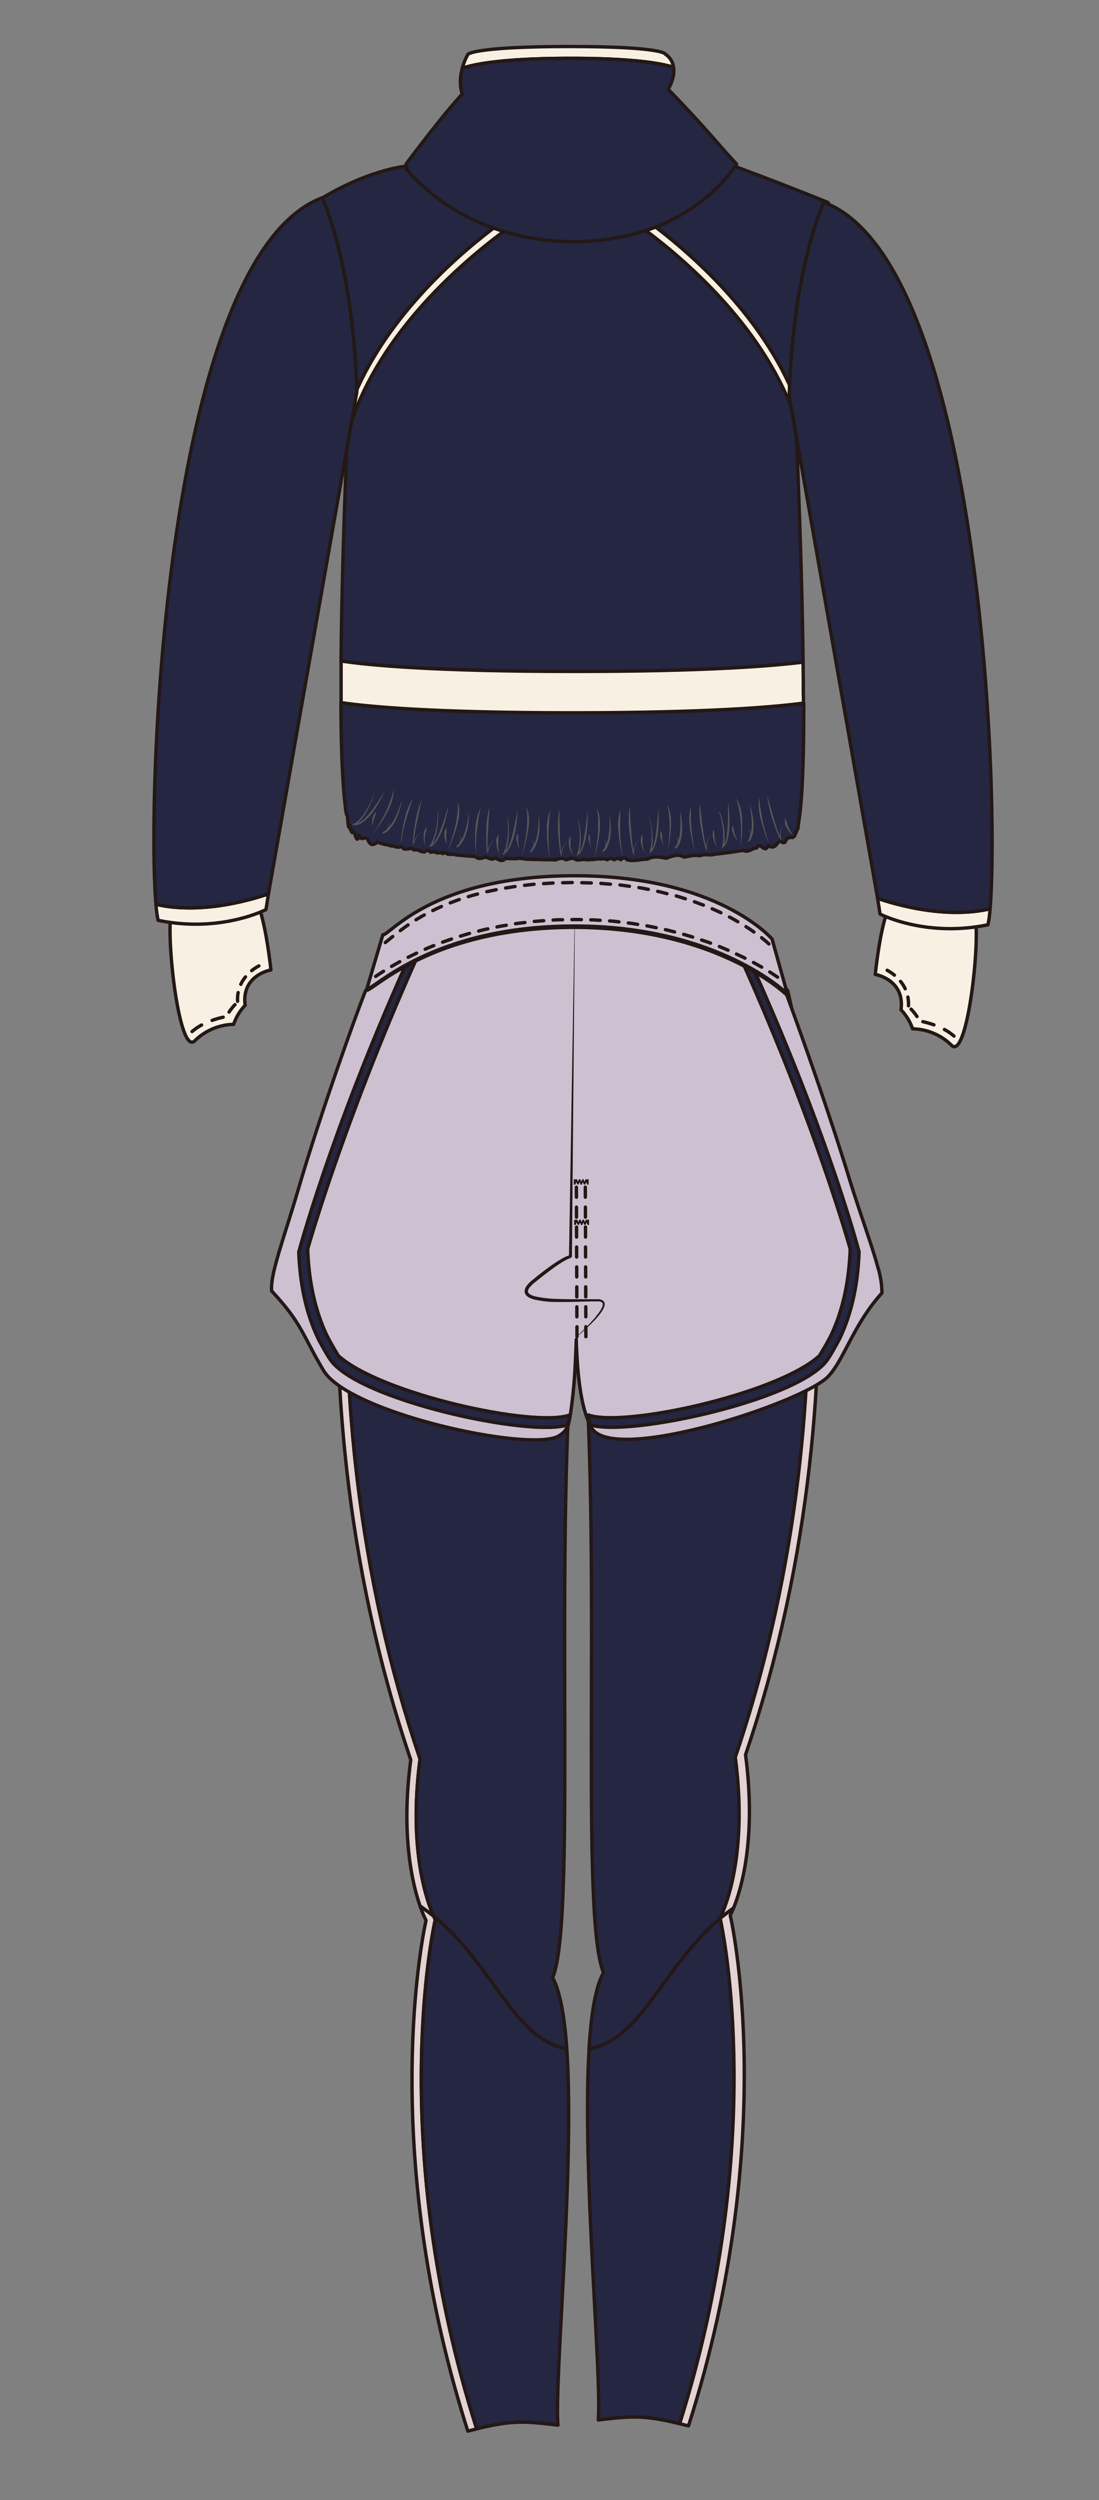 <svg id="圖層_1" data-name="圖層 1" xmlns="http://www.w3.org/2000/svg" viewBox="0 0 324.55 737.66"><rect x="0" y="0" width="324.55" height="737.66" fill="#808080" stroke="none"/><defs><style>.cls-1{fill:#e4d3d4;}.cls-1,.cls-2,.cls-3,.cls-4,.cls-7,.cls-8{stroke:#231815;stroke-linecap:round;}.cls-1,.cls-2,.cls-3,.cls-7,.cls-8{stroke-linejoin:round;}.cls-2{fill:#252641;}.cls-3{fill:#cdc1d1;}.cls-4,.cls-5,.cls-7{fill:none;}.cls-4{stroke-miterlimit:10;}.cls-6{fill:#231815;}.cls-7{stroke-width:0.5px;}.cls-8{fill:#f8f1e3;}.cls-9{fill:#595757;}</style></defs><path class="cls-1" d="M124.05,519c-38-112-15.12-214.25-12.61-224.73-1.64-.42-2.53-.67-2.53-.67S81.2,401,121.3,519.25c-2.93,22.19.46,36.53,2.75,43.12,1.41,1,2.74,2,4,3C126.31,561.51,120.47,546.12,124.05,519Z"/><path class="cls-1" d="M128.55,566.39s-.19-.36-.48-1c-1.28-1-2.61-2-4-3a32.14,32.14,0,0,0,1.75,4.25s-15.09,64.72,12.34,150.67l2.62-.65C113.52,630.91,128.55,566.39,128.55,566.39Z"/><path class="cls-2" d="M212.67,566c0-.09,0-.17,0-.17s8.68-15.73,4.5-47.38c38.77-114.3,14.16-218.42,12.48-225.26-47,17.48-105.44,4.29-118.18,1C108.93,304.76,86.07,407,124.05,519c-3.58,27.11,2.26,42.5,4,46.37,17.61,14.38,23.64,36.28,39.33,39.16-.66-9.57-2-17.07-4.18-21,7.65-18-.68-138.51,7.6-204.84l-.24-2,.24,2c0-.18,0-.36.06-.53,0,.17,0,.35-.06.53,8,66.62-.17,185.47,7.43,203.35-2.36,4.09-3.66,12.2-4.28,22.47C189.55,601.88,195.6,580.47,212.67,566Z"/><path class="cls-2" d="M212.67,566c-17.07,14.43-23.12,35.84-38.7,38.52-2.12,35.23,3.77,96.11,2.71,109.5,10.2-1.23,13.68-1.4,24,1.1C226.85,632.16,213.4,569.3,212.67,566Z"/><path class="cls-2" d="M128.07,565.38c.29.65.48,1,.48,1s-15,64.52,12.21,150.25c10.34-2.49,13.83-2.31,24-1.09-1.08-13.58,5-76,2.62-111C151.71,601.66,145.68,579.76,128.07,565.38Z"/><path class="cls-1" d="M217.14,518.49c4.18,31.65-4.5,47.38-4.5,47.38s0,.08,0,.17c1.26-1.06,2.58-2.09,4-3.07,2.14-5.25,6.83-20.27,3.53-45.22,40.1-118.26,12.39-225.63,12.39-225.63-1,.39-2,.74-2.93,1.11C231.3,300.07,255.91,404.19,217.14,518.49Z"/><path class="cls-1" d="M212.67,566c.73,3.26,14.18,66.12-11.95,149.12l2.6.65c27.43-86,12.33-150.67,12.33-150.67s.4-.75,1-2.17C215.25,564,213.93,565,212.67,566Z"/><path class="cls-3" d="M232.52,293.23s-20.38-20-62.82-20-59.64,19.16-61.37,18.56l4.73-16c1.73.61,14.2-17.4,56.64-17.4S228,277.07,228,277.07Z"/><line class="cls-4" x1="113.79" y1="278.1" x2="115.98" y2="276.32"/><path class="cls-4" d="M118.21,274.58c.74-.57,1.52-1.11,2.28-1.66"/><path class="cls-4" d="M122.86,271.39c.81-.49,1.61-1,2.44-1.42"/><path class="cls-4" d="M127.81,268.66c.85-.4,1.68-.83,2.56-1.18"/><line class="cls-4" x1="132.97" y1="266.39" x2="135.62" y2="265.41"/><path class="cls-4" d="M138.31,264.56c.9-.3,1.81-.54,2.72-.77"/><line class="cls-4" x1="143.77" y1="263.09" x2="146.53" y2="262.52"/><line class="cls-4" x1="149.31" y1="262.01" x2="152.1" y2="261.57"/><line class="cls-4" x1="154.9" y1="261.22" x2="157.71" y2="260.91"/><line class="cls-4" x1="160.52" y1="260.72" x2="163.34" y2="260.54"/><line class="cls-4" x1="166.16" y1="260.46" x2="168.99" y2="260.4"/><line class="cls-4" x1="171.81" y1="260.45" x2="174.63" y2="260.52"/><line class="cls-4" x1="177.45" y1="260.65" x2="180.27" y2="260.88"/><line class="cls-4" x1="183.08" y1="261.11" x2="185.88" y2="261.5"/><path class="cls-4" d="M188.68,261.89c.93.14,1.85.35,2.77.52"/><path class="cls-4" d="M194.22,263c.92.19,1.83.45,2.74.68"/><line class="cls-4" x1="199.7" y1="264.34" x2="202.39" y2="265.18"/><line class="cls-4" x1="205.07" y1="266.07" x2="207.72" y2="267.06"/><path class="cls-4" d="M210.32,268.15c.86.39,1.74.73,2.58,1.16"/><path class="cls-4" d="M215.42,270.58c.84.42,1.64.91,2.47,1.37"/><path class="cls-4" d="M220.3,273.42c.8.49,1.57,1,2.34,1.57"/><path class="cls-4" d="M224.91,276.68c.73.59,1.46,1.18,2.15,1.83"/><path class="cls-4" d="M229.64,288.32c-.75-.54-1.55-1-2.32-1.53"/><line class="cls-4" x1="224.94" y1="285.35" x2="222.51" y2="283.99"/><path class="cls-4" d="M220,282.71c-.82-.44-1.67-.81-2.51-1.21"/><path class="cls-4" d="M215,280.36c-.85-.36-1.7-.75-2.56-1.08"/><path class="cls-4" d="M209.83,278.28c-.86-.35-1.75-.62-2.63-.92"/><line class="cls-4" x1="204.56" y1="276.48" x2="201.89" y2="275.69"/><line class="cls-4" x1="199.21" y1="274.97" x2="196.51" y2="274.29"/><path class="cls-4" d="M193.78,273.72c-.91-.18-1.81-.39-2.73-.54"/><path class="cls-4" d="M188.31,272.74c-.92-.14-1.83-.32-2.76-.41"/><path class="cls-4" d="M182.79,272c-.92-.11-1.84-.23-2.77-.27"/><path class="cls-4" d="M177.24,271.55c-.92-.06-1.85-.14-2.78-.14"/><path class="cls-4" d="M171.68,271.34c-.93,0-1.85-.06-2.78,0"/><path class="cls-4" d="M166.12,271.38c-.93,0-1.86,0-2.78.09"/><path class="cls-4" d="M160.56,271.66c-.93.07-1.85.12-2.78.21"/><path class="cls-4" d="M155,272.2c-.92.11-1.84.2-2.76.34"/><path class="cls-4" d="M149.51,273c-.91.17-1.83.28-2.74.5"/><path class="cls-4" d="M144.05,274.06c-.91.18-1.81.41-2.7.65"/><path class="cls-4" d="M138.65,275.41c-.89.24-1.77.54-2.66.8"/><line class="cls-4" x1="133.34" y1="277.06" x2="130.71" y2="277.99"/><path class="cls-4" d="M128.12,279c-.86.33-1.72.68-2.56,1.07"/><line class="cls-4" x1="123.02" y1="281.23" x2="120.52" y2="282.45"/><path class="cls-4" d="M118.06,283.76c-.81.44-1.61.91-2.42,1.37"/><path class="cls-4" d="M113.26,286.57c-.78.51-1.56,1-2.33,1.52"/><path class="cls-5" d="M89.42,391.5a43.37,43.37,0,0,0,3.13,5.26c-.49-.78-1-1.52-1.37-2.21C90.51,393.42,89.94,392.43,89.42,391.5Z"/><path class="cls-5" d="M171,393.82c.27-8,.27-15.42.29-18.75C171.28,375.07,170.72,383.82,171,393.82Z"/><path class="cls-5" d="M170.7,400.74l.62,0c-.16-2.32-.27-4.66-.33-6.94C170.91,396.1,170.82,398.43,170.7,400.74Z"/><path class="cls-3" d="M259.19,373.74c-1.81-6.68-5.28-15.9-8.47-26.27-5.14-16.74-11.51-34.9-15.25-45.29-1.91-5.32-3.13-8.61-3.13-8.61S212,273.63,169.53,273.63s-59.64,19.16-61.37,18.55l-.12,0c-.67,1.2-12.4,33-20,58.91-2.4,8.19-4.93,15.57-6.46,21.25-1,3.6-1.52,6.53-1.37,8.55C87,388.26,88.28,391,92.35,398.71c.51,1,1.09,2,1.77,3.21.41.73.87,1.51,1.36,2.34l.18.28c7.94,12.7,62.66,24.44,69.72,18.89a6,6,0,0,0,2.48-3.1.14.14,0,0,0,0-.06c.21-.84.39-1.79.57-2.81a145.43,145.43,0,0,0,1.46-15.32c.12-2.3.22-4.63.29-6.91.06,2.28.17,4.61.33,6.93.45,6.28,1.33,12.37,3,16.59l.24.63c.26.63.54,1.22.83,1.78a4.09,4.09,0,0,0,.42.58c7.75,10.11,63.7-8.45,69.83-15.89l.34-.39.27-.33c4.07-5,7.19-15.05,15-23.6A25.65,25.65,0,0,0,259.19,373.74Z"/><path class="cls-2" d="M99.93,400l-.19-.28c-.14-.24-.24-.43-.38-.66-.34-.58-.69-1.15-1-1.67-.67-1.19-1.24-2.25-1.77-3.23-3.86-8.09-5.42-17-5.73-25.61,0,0,10.23-36.48,31.84-85-.66-.19-2.44,1.82-3.1,1.61-22.14,49.48-31.37,84.25-31.37,84.25.31,8.64,1.87,17.52,5.74,25.61.51,1,1.09,2,1.76,3.22l.42.71c.31.52.6,1.05,1,1.63l.18.28c7.57,12.12,59.42,23.35,70.33,19.54,0,0,0,0,0-.07.2-.84.39-1.79.56-2.81C157.56,421.26,112.24,411.24,99.93,400Z"/><path class="cls-2" d="M242,400a2.68,2.68,0,0,1,.18-.28l.39-.66c.33-.58.68-1.15,1-1.67.67-1.19,1.24-2.25,1.76-3.23,3.87-8.09,5.43-17,5.74-25.61,0,0-9.61-34.86-31.23-83.4.67-.19,2.22,1.28,3.11,1.61,22.14,49.48,30.75,82.62,30.75,82.62-.31,8.64-1.87,17.52-5.74,25.61-.52,1-1.09,2-1.76,3.22-.12.22-.28.47-.41.71-.31.52-.61,1.05-1,1.63l-.18.28c-7.57,12.12-59.42,23.35-70.33,19.54,0,0,0,0,0-.07-.2-.84-.38-1.79-.55-2.81C184.4,421.26,229.71,411.24,242,400Z"/><path class="cls-6" d="M169.75,273.28l-.85,97.54-.47.43s-.16,0-.25.07a2.67,2.67,0,0,0-.36.14,7,7,0,0,0-.73.35c-.48.25-1,.53-1.43.83-.94.59-1.86,1.23-2.77,1.9-1.8,1.33-3.58,2.72-5.3,4.14a8.53,8.53,0,0,0-1.12,1.13,2.13,2.13,0,0,0-.56,1.21,1.13,1.13,0,0,0,.67.91,5.62,5.62,0,0,0,1.44.57,34.13,34.13,0,0,0,6.6.76c2.24.09,4.49.09,6.75.08h3.39c.57,0,1.13,0,1.71,0a2.56,2.56,0,0,1,1.79.58,1.35,1.35,0,0,1,.31,1,2.72,2.72,0,0,1-.24.91,8.06,8.06,0,0,1-.88,1.51,23.1,23.1,0,0,1-2.22,2.59,65.67,65.67,0,0,1-5,4.57,0,0,0,0,1-.07,0,0,0,0,0,1,0-.07,61.47,61.47,0,0,0,4.78-4.77,27.25,27.25,0,0,0,2.1-2.61,7.46,7.46,0,0,0,.79-1.43c.2-.48.28-1,0-1.29a2.12,2.12,0,0,0-1.38-.35h-1.68l-3.38.09c-2.26.07-4.52.12-6.79.09a29.45,29.45,0,0,1-6.83-.73,6.43,6.43,0,0,1-1.7-.68,2.7,2.7,0,0,1-.77-.67,1.82,1.82,0,0,1-.38-1.08,3,3,0,0,1,.78-1.83,9.39,9.39,0,0,1,1.25-1.27c1.77-1.45,3.53-2.86,5.39-4.18.92-.66,1.87-1.3,2.84-1.89.49-.31,1-.59,1.51-.86.26-.12.52-.25.8-.36l.43-.16a1.69,1.69,0,0,1,.58-.11l-.47.44,1.63-97.53a.05.05,0,0,1,.1,0Z"/><polyline class="cls-7" points="171.65 349.29 171.16 348.16 170.67 349.29 170.19 348.16 169.7 349.29"/><line class="cls-7" x1="169.7" y1="349.29" x2="169.7" y2="348.16"/><polyline class="cls-7" points="173.59 349.29 173.11 348.16 172.62 349.29 172.13 348.16 171.65 349.29"/><line class="cls-7" x1="173.59" y1="349.29" x2="173.59" y2="348.16"/><line class="cls-4" x1="170.21" y1="350.3" x2="170.23" y2="353.24"/><line class="cls-4" x1="172.85" y1="350.29" x2="172.86" y2="353.23"/><line class="cls-4" x1="170.24" y1="356.18" x2="170.25" y2="359.12"/><line class="cls-4" x1="172.88" y1="356.17" x2="172.89" y2="359.11"/><line class="cls-4" x1="170.26" y1="362.06" x2="170.27" y2="365"/><line class="cls-4" x1="172.9" y1="362.05" x2="172.91" y2="364.99"/><line class="cls-4" x1="170.28" y1="367.94" x2="170.29" y2="370.88"/><line class="cls-4" x1="172.92" y1="367.93" x2="172.93" y2="370.87"/><line class="cls-4" x1="170.31" y1="373.82" x2="170.32" y2="376.76"/><line class="cls-4" x1="172.94" y1="373.81" x2="172.96" y2="376.75"/><line class="cls-4" x1="170.33" y1="379.7" x2="170.34" y2="382.65"/><line class="cls-4" x1="172.97" y1="379.69" x2="172.98" y2="382.63"/><line class="cls-4" x1="170.35" y1="385.59" x2="170.36" y2="388.53"/><line class="cls-4" x1="172.99" y1="385.58" x2="173" y2="388.52"/><line class="cls-4" x1="170.38" y1="391.47" x2="170.39" y2="394.41"/><line class="cls-4" x1="173.01" y1="391.46" x2="173.02" y2="394.4"/><polyline class="cls-7" points="171.76 361.2 171.28 360.07 170.79 361.2 170.3 360.07 169.81 361.2"/><line class="cls-7" x1="169.81" y1="361.2" x2="169.81" y2="360.07"/><polyline class="cls-7" points="173.71 361.2 173.22 360.07 172.74 361.2 172.25 360.07 171.76 361.2"/><line class="cls-7" x1="173.71" y1="361.2" x2="173.71" y2="360.07"/><path class="cls-2" d="M100.69,207.32c0,11.19.34,21.11,1,28,.09.93.19,1.81.29,2.62a14.68,14.68,0,0,0,.34,2.28c.12.68.24-.61.37,1.9.15,1.43.28,2.55.44,1.5.14-.51.3,1.87.48,1.07.16.38.34,1.47.52.62.54-1.05,1.18,4.65,1.91,1.11.72,2,1.55.2,2.46,1.05.92,2.43,1.92,1.79,3,1a13.49,13.49,0,0,0,3.56.92c.43.4.87.11,1.31.29a2.76,2.76,0,0,0,1.37.27c.46,0,.94-.4,1.42.44.49.29,1,0,1.48.1.51-.51,1,0,1.55.25.52.08,1-.14,1.6.25a3.77,3.77,0,0,0,1.66.36c.56-.67,1.14-.41,1.72.11.58-.06,1.18-.3,1.77.18.61.05,1.21-.21,1.84.24.62-1,1.25.54,1.88.09.64.34,1.29-.1,2,.29l2.93.26c.91.08,1.83.13,2.77.21.93.86,1.89.54,2.86.2,1,0,2,1.13,3,.17,1,.49,2,1.43,3.06.16,1,.12,2.08.06,3.15.13,1.06-.35,2.15.09,3.24.12,1.83.06,3.71.11,5.62.15l2.91.05a2.84,2.84,0,0,1,3,0c1-.36,2-.78,3,0,1,.15,2.06-.34,3.09,0a11.29,11.29,0,0,1,2.09-.09,4.4,4.4,0,0,1,2-.14,3,3,0,0,1,2,.2,1.62,1.62,0,0,1,2,0c.63-.31,1.27-.71,1.9,0,.63-.56,1.25-.88,1.86,0,2.11.58,4.13-.2,6.07-.19,2-1.07,3.81-.53,5.6-.27,1.79-.64,3.5-1.4,5.14-.33,1.64-.25,3.21-.74,4.71-.38,1.5-.69,2.92,0,4.29-.44,1.36-.16,2.66-.31,3.9-.48,1.64-.22,3.18-.45,4.61-.69,1.43.77,2.75-.64,4-.74,1.23-2.06,2.37,2.05,3.41-.76,1.05.93,2,.6,2.88-.78.88-1.16,1.67,1.15,2.39-.77.73-1,1.38-.72,2-.74.18-.15.34-1.47.5-.45.15.22.3-2.33.44-.89.15-.64.28-.77.4-1.33.13.87.25-1.08.36-1.72s.21-1.34.31-2.1c.91-7,1.23-19.16,1.21-33.15-9.15,1.21-28.89,2.86-68.27,2.86C128.16,210.3,109,208.53,100.69,207.32Z"/><path class="cls-8" d="M198.91,19.86a5.49,5.49,0,0,0-2.4-3.87s-.3-2.26-28.3-2.26-30,2.26-30,2.26a18.4,18.4,0,0,0-1.7,4.17c2.68-1,10.78-2.95,32-2.95C187.72,17.21,195.75,18.83,198.91,19.86Z"/><path class="cls-2" d="M197.33,26.36c1.53-2.78,1.82-4.91,1.58-6.5-3.16-1-11.19-2.65-30.37-2.65-21.24,0-29.34,2-32,2.95a13.34,13.34,0,0,0-.05,7.61c-6.62,7.19-16.56,20.62-16.56,20.62s4.26,31.09,50,31.09,47.57-31.09,47.57-31.09C211.94,42.45,209,38.39,197.33,26.36Z"/><path class="cls-2" d="M145.72,67.31c-17.88-6.38-26.27-18.21-26.27-18.21s-11.29,1.14-25.76,10.23c10.06,30.13,9.49,55.39,9.49,55.39s-.12,2.33-.3,6.34C111.67,96.32,132.54,77.35,145.72,67.31Z"/><path class="cls-2" d="M244.57,59.76C229,53.47,217,49.1,217,49.1S210.15,60.52,193.63,67c12.67,9.74,31.86,27.36,41.05,50.22-.06-1.31-.1-2-.1-2S231.09,86.9,244.57,59.76Z"/><path class="cls-8" d="M148.76,68.3c-1-.31-2-.64-3-1-13.18,10-34,29-42.84,53.75-.09,2-.2,4.48-.32,7.28C110.48,100,135,78.54,148.76,68.3Z"/><path class="cls-8" d="M235,123.73c-.13-2.83-.23-5.07-.3-6.54C225.49,94.33,206.3,76.71,193.63,67c-.95.37-1.93.72-2.95,1C204,78,226.21,97.75,235,123.73Z"/><path class="cls-9" d="M234.34,246.52a4.4,4.4,0,0,1-.75-.6,3.22,3.22,0,0,1-.32-.32,3.17,3.17,0,0,1-.32-.39l-.31-.43a3.17,3.17,0,0,1-.27-.47l-.28-.48a4.68,4.68,0,0,1-.18-.48q-.07-.25-.12-.48a1.64,1.64,0,0,1,0-.43,4.57,4.57,0,0,1,.06-.89h.05a4.77,4.77,0,0,1,.34.82c.05.13.08.26.14.4a4.29,4.29,0,0,1,.16.43c.05.15.07.31.13.47l.18.48a2.86,2.86,0,0,0,.22.47c.07.15.16.3.24.44a3.89,3.89,0,0,0,.25.4c.1.13.16.25.25.36a5.4,5.4,0,0,0,.61.68Z"/><path class="cls-9" d="M230.86,243.62s.12,0,.15,0a.29.29,0,0,1,0,.14l-.08.24c-.06.15-.12.31-.17.47a5.54,5.54,0,0,0-.19,1,6,6,0,0,0,.12,2l.14.59-.38-.5a5,5,0,0,1-.44-.77l-.35-.78c-.22-.52-.42-1.05-.62-1.58-.39-1.06-.75-2.13-1.09-3.2a31.43,31.43,0,0,1-.85-3.27c-.11-.55-.23-1.1-.31-1.66a15.46,15.46,0,0,1-.15-1.67h0c.11.55.25,1.09.39,1.63l.44,1.62.92,3.23c.31,1.08.63,2.15,1,3.22.18.53.36,1.06.56,1.59l.31.77a5.17,5.17,0,0,0,.39.74l-.25.09a6.07,6.07,0,0,1,0-2,4.56,4.56,0,0,1,.26-1,3.8,3.8,0,0,1,.18-.47l.1-.23a.61.61,0,0,0,0-.11h-.07Z"/><path class="cls-9" d="M227,248.78s-.34-.79-.78-2a45,45,0,0,1-1.41-4.49c-.22-.83-.41-1.66-.55-2.45-.05-.4-.1-.79-.14-1.15s0-.71-.06-1,0-.61,0-.87a4.16,4.16,0,0,1,.06-.67c0-.37.07-.57.07-.57h.05s0,.21.06.57a6.34,6.34,0,0,0,.06.67c0,.25.06.54.1.84s.1.66.15,1,.12.73.18,1.12c.14.78.27,1.61.44,2.44.35,1.66.81,3.3,1.17,4.52s.66,2,.66,2Z"/><path class="cls-9" d="M218.69,249.41s.09-.88.14-2.2c0-.66,0-1.43,0-2.25s0-1.7-.1-2.57c0-.44-.07-.87-.13-1.3s-.11-.85-.18-1.25-.13-.79-.18-1.16a9.55,9.55,0,0,0-.21-1,7.58,7.58,0,0,0-.23-.86,4.07,4.07,0,0,0-.22-.65l-.22-.57.05,0,.33.52.18.28.15.35a6.37,6.37,0,0,1,.36.86c.09.33.22.67.3,1.06a10.27,10.27,0,0,1,.23,1.18c.06.42.12.84.14,1.28s.05.88.06,1.32c0,.89,0,1.77,0,2.59s-.09,1.6-.15,2.25c-.13,1.32-.27,2.19-.27,2.19Z"/><path class="cls-9" d="M217.73,248a5.82,5.82,0,0,1-.45-.62c-.13-.19-.26-.43-.4-.68s-.12-.26-.19-.4a4.08,4.08,0,0,1-.19-.42,7.88,7.88,0,0,1-.3-.85c0-.15,0-.29,0-.42a1.61,1.61,0,0,1,0-.38,3.25,3.25,0,0,1,.18-.76h0a3.82,3.82,0,0,1,.19.73c0,.1.07.21.1.33s.06.25.08.38a3,3,0,0,0,.08.41l.08.43.13.42a3.76,3.76,0,0,0,.13.4c.1.26.18.52.28.72.18.41.32.68.32.68Z"/><path class="cls-9" d="M212.53,239.53a19.66,19.66,0,0,1,.8,2.5,22.49,22.49,0,0,1,.52,2.57c.06.43.1.87.13,1.31s0,.88,0,1.32c0,.22,0,.44,0,.66s0,.44-.06.65a4.76,4.76,0,0,1-.08.66l-.12.66-.32-.18a3.24,3.24,0,0,0,.81-1.35,9.35,9.35,0,0,0,.39-1.58,29.65,29.65,0,0,0,.3-3.27c.06-1.1.1-2.2.1-3.31l0-3.31h.05c.14,1.09.23,2.2.3,3.31s.09,2.22.06,3.33a20.67,20.67,0,0,1-.35,3.33,10.68,10.68,0,0,1-.47,1.65,3.63,3.63,0,0,1-1,1.48l-.44.38.12-.57.13-.62c0-.21.06-.42.1-.64s0-.43.06-.64,0-.43,0-.65c0-.43,0-.86,0-1.29s0-.87-.1-1.3a20.51,20.51,0,0,0-.41-2.57,18.37,18.37,0,0,0-.71-2.51Z"/><path class="cls-9" d="M221.32,237.3c.18.43.32.89.46,1.34s.25.92.35,1.39a16.77,16.77,0,0,1,.38,2.82,12.55,12.55,0,0,1-.16,2.87,6.58,6.58,0,0,1-.39,1.41,3.5,3.5,0,0,1-.83,1.26l-.33-.26a3.37,3.37,0,0,0,.72-1.72,2,2,0,0,0-.11-.94,2.58,2.58,0,0,0-.22-.44,2.92,2.92,0,0,0-.29-.4,4.08,4.08,0,0,1,.36.36,2,2,0,0,1,.46.91,1.75,1.75,0,0,1,.07.51,3.57,3.57,0,0,1-.64,2l-.33-.27a3.43,3.43,0,0,0,.66-1.13,7.31,7.31,0,0,0,.34-1.32,16.06,16.06,0,0,0,.19-2.77,26.35,26.35,0,0,0-.2-2.8C221.68,239.14,221.52,238.22,221.32,237.3Z"/><path class="cls-9" d="M212,250.18a7.06,7.06,0,0,1-.51-.74c-.07-.11-.13-.24-.2-.38a3,3,0,0,1-.21-.44c-.07-.15-.13-.32-.19-.48a4.32,4.32,0,0,1-.16-.51l-.15-.51a3.28,3.28,0,0,1-.08-.52,4.15,4.15,0,0,1,0-.49,2.72,2.72,0,0,1,0-.42,5,5,0,0,1,.22-.87h.06a6.41,6.41,0,0,1,.16.86,2,2,0,0,0,0,.41c0,.15,0,.3.05.46s0,.32,0,.48l.08.5a3.89,3.89,0,0,0,.08.51c.05.16.09.32.13.48s.11.3.15.44.09.27.15.4a5.12,5.12,0,0,0,.38.78Z"/><path class="cls-9" d="M209.48,246.68s.12,0,.13.07a.61.61,0,0,1,0,.13l-.13.22c-.08.15-.15.3-.23.44a5.34,5.34,0,0,0-.33,1,6.52,6.52,0,0,0-.16,2l0,.6-.27-.55a3.85,3.85,0,0,1-.31-.81l-.21-.82-.37-1.65c-.22-1.09-.43-2.2-.62-3.3a31.32,31.32,0,0,1-.38-3.34c0-.56-.05-1.12-.05-1.69a11.85,11.85,0,0,1,.11-1.68h.05c0,.57.09,1.12.15,1.67l.2,1.66.43,3.31c.14,1.11.29,2.21.48,3.31l.31,1.65.18.81a5.78,5.78,0,0,0,.24.77l-.23.06a6,6,0,0,1,.27-2,4.75,4.75,0,0,1,.38-.94l.25-.44.13-.21a.45.45,0,0,0,.05-.1s0,0-.07,0Z"/><path class="cls-9" d="M205.23,251.35s-.24-.82-.54-2.06-.64-2.91-.88-4.6c-.11-.84-.21-1.69-.26-2.49,0-.4,0-.78,0-1.16s.05-.71.07-1,.08-.61.11-.87a4.43,4.43,0,0,1,.14-.66l.14-.57h0s0,.22,0,.59c0,.18,0,.4,0,.66V240c0,.31,0,.65,0,1s0,.74.05,1.14c0,.79.08,1.63.16,2.47.14,1.68.41,3.35.62,4.61s.41,2.07.41,2.07Z"/><path class="cls-9" d="M197.13,251.27s.15-.86.29-2.17c.08-.66.15-1.42.22-2.24s.1-1.7.1-2.58c0-.44,0-.87,0-1.3s0-.86-.08-1.26-.07-.8-.09-1.17a10.49,10.49,0,0,0-.12-1.05c0-.33-.11-.61-.16-.87a3.81,3.81,0,0,0-.17-.67l-.17-.58,0,0,.3.54.15.29c0,.12.09.24.13.37a4.67,4.67,0,0,1,.29.87c.06.34.17.69.21,1.07a9.16,9.16,0,0,1,.14,1.2c0,.42,0,.85,0,1.29s0,.88-.05,1.32c0,.89-.13,1.76-.23,2.59s-.21,1.58-.33,2.23c-.23,1.31-.43,2.16-.43,2.16Z"/><path class="cls-9" d="M196.28,249.83a6.78,6.78,0,0,1-.39-.65c-.11-.19-.23-.44-.35-.7s-.1-.27-.16-.41-.1-.28-.16-.43-.19-.59-.23-.88a2.84,2.84,0,0,1,0-.41,1.59,1.59,0,0,1,0-.38,3.17,3.17,0,0,1,.23-.74h.05a4.56,4.56,0,0,1,.15.74c0,.11,0,.22.06.35a2.32,2.32,0,0,1,.06.38,3.29,3.29,0,0,0,0,.42l0,.42.1.43a2.75,2.75,0,0,0,.11.41c.07.27.14.52.21.73a6.2,6.2,0,0,0,.27.7Z"/><path class="cls-9" d="M191.7,241a18,18,0,0,1,.64,2.53,20.79,20.79,0,0,1,.34,2.6c0,.44,0,.87.06,1.31s0,.88-.06,1.31a4.62,4.62,0,0,1-.06.66,4.77,4.77,0,0,1-.1.66c0,.22-.06.43-.11.65l-.16.64-.31-.19a3.34,3.34,0,0,0,.88-1.29,9.41,9.41,0,0,0,.49-1.56,29.15,29.15,0,0,0,.52-3.24c.13-1.09.25-2.19.34-3.29l.29-3.31h0c.06,1.11.07,2.22.05,3.33s-.07,2.22-.18,3.33a20.76,20.76,0,0,1-.59,3.3,11,11,0,0,1-.56,1.61,3.73,3.73,0,0,1-1,1.41l-.47.36.15-.55.17-.63c.05-.21.09-.42.14-.63s.08-.42.1-.64.07-.42.08-.64q.07-.65.09-1.29c0-.44,0-.87,0-1.3a22.67,22.67,0,0,0-.24-2.59,20.75,20.75,0,0,0-.56-2.55Z"/><path class="cls-9" d="M200.8,239.41c.13.46.24.93.33,1.39a13.71,13.71,0,0,1,.21,1.41,17,17,0,0,1,.1,2.85,13,13,0,0,1-.43,2.82,7,7,0,0,1-.51,1.36,3.44,3.44,0,0,1-.91,1.18l-.31-.28a3.54,3.54,0,0,0,.86-1.66,2.56,2.56,0,0,0,0-.47,2.16,2.16,0,0,0-.25-.93,2.67,2.67,0,0,0-.25-.43,3,3,0,0,1,.32.39,2,2,0,0,1,.25.45,2.17,2.17,0,0,1,.13.5,3,3,0,0,1,0,.52,3.73,3.73,0,0,1-.8,1.88l-.3-.28a3.4,3.4,0,0,0,.74-1.08,8.2,8.2,0,0,0,.45-1.29,15.39,15.39,0,0,0,.44-2.73c.07-.92.09-1.85.07-2.78S200.91,240.36,200.8,239.41Z"/><path class="cls-9" d="M190.49,251.67a7.13,7.13,0,0,1-.46-.76c-.06-.12-.11-.25-.18-.39a2.89,2.89,0,0,1-.18-.44c0-.16-.1-.32-.16-.49a3.3,3.3,0,0,1-.13-.52l-.12-.52a4.36,4.36,0,0,1,0-.52,2.55,2.55,0,0,1,0-.48,1.21,1.21,0,0,1,.07-.43,4.89,4.89,0,0,1,.27-.86h.05a5.62,5.62,0,0,1,.1.87,3.07,3.07,0,0,0,0,.42l0,.45a4,4,0,0,0,0,.49l0,.5a4.43,4.43,0,0,0,.06.51c0,.16.06.32.1.48s.09.3.12.45a3,3,0,0,0,.12.39,5,5,0,0,0,.33.81Z"/><path class="cls-9" d="M188.22,248.08s.12,0,.13.07a.26.26,0,0,1-.06.13l-.12.22a3.7,3.7,0,0,0-.25.43,5,5,0,0,0-.39.92,6.13,6.13,0,0,0-.27,2v.6l-.25-.55a4.69,4.69,0,0,1-.25-.84l-.17-.82-.27-1.66c-.17-1.12-.32-2.23-.43-3.34a26.89,26.89,0,0,1-.2-3.35c0-.56,0-1.13,0-1.69a11.71,11.71,0,0,1,.2-1.67H186c0,.56,0,1.11.05,1.67l.11,1.66.25,3.34c.07,1.1.16,2.22.29,3.33l.21,1.65.14.82a4.8,4.8,0,0,0,.2.79l-.24,0a6.43,6.43,0,0,1,.37-2,6.57,6.57,0,0,1,.44-.93c.08-.14.18-.28.28-.42l.14-.21,0-.09s0,0-.07,0Z"/><path class="cls-9" d="M183.76,252.49s-.19-.82-.43-2.08-.49-2.93-.65-4.64c-.08-.84-.14-1.69-.15-2.49,0-.41,0-.79.05-1.16s.07-.7.11-1,.12-.6.16-.86a4,4,0,0,1,.17-.65l.17-.56h.06s0,.22-.05.59c0,.18,0,.4-.06.65s0,.55,0,.87,0,.65,0,1v1.14c0,.78,0,1.62,0,2.47.07,1.68.26,3.36.4,4.62s.31,2.11.31,2.11Z"/><path class="cls-9" d="M175.72,252.14s.19-.87.4-2.18c.08-.65.19-1.41.3-2.23s.18-1.7.22-2.57c0-.44,0-.88,0-1.31s0-.85,0-1.26,0-.8,0-1.17-.05-.72-.08-1a8.73,8.73,0,0,0-.12-.87,4.13,4.13,0,0,0-.15-.68l-.14-.59,0,0,.27.55c.05.09.09.19.14.29l.12.37a5.68,5.68,0,0,1,.24.89,10.15,10.15,0,0,1,.18,1.06c0,.39.07.79.08,1.21s0,.86,0,1.29,0,.87-.1,1.32c-.08.89-.21,1.76-.34,2.58s-.28,1.58-.42,2.22c-.28,1.3-.52,2.16-.52,2.16Z"/><path class="cls-9" d="M174.94,250.67a7.21,7.21,0,0,1-.36-.66,6,6,0,0,1-.31-.71c-.06-.13-.1-.27-.15-.41l-.14-.44a7.31,7.31,0,0,1-.19-.88,2.94,2.94,0,0,1,0-.42,2.05,2.05,0,0,1,0-.37,3.64,3.64,0,0,1,.27-.75l0,0a4.54,4.54,0,0,1,.11.74c0,.1,0,.22.05.35a2.22,2.22,0,0,1,0,.38c0,.13,0,.27,0,.41l0,.44.08.42c0,.15.05.29.08.42s.13.52.2.73a6.85,6.85,0,0,0,.23.71Z"/><path class="cls-9" d="M170.72,241.73a20.62,20.62,0,0,1,.55,2.57,25.24,25.24,0,0,1,.23,2.62c0,.43,0,.87,0,1.31s-.05.87-.1,1.31c0,.22-.05.43-.08.65s-.07.43-.12.64-.09.44-.15.65l-.18.63-.31-.22a3.21,3.21,0,0,0,.94-1.23,9.69,9.69,0,0,0,.55-1.54,28.65,28.65,0,0,0,.64-3.22c.18-1.09.34-2.19.46-3.29l.43-3.29h0c0,1.11,0,2.22-.08,3.33s-.15,2.21-.32,3.32a20.75,20.75,0,0,1-.71,3.29,10.56,10.56,0,0,1-.62,1.58,3.63,3.63,0,0,1-1.1,1.37l-.49.33.18-.55.19-.61c.07-.21.11-.42.17-.62s.09-.42.13-.63.09-.43.11-.64c0-.43.1-.85.13-1.28s.05-.87.05-1.3a25.34,25.34,0,0,0-.15-2.6,17.51,17.51,0,0,0-.45-2.57Z"/><path class="cls-9" d="M179.91,240.37c.11.46.19.93.26,1.4a13.21,13.21,0,0,1,.15,1.41,18.08,18.08,0,0,1,0,2.85,12.94,12.94,0,0,1-.55,2.81,7.59,7.59,0,0,1-.57,1.35,3.63,3.63,0,0,1-1,1.16l-.29-.29a3.52,3.52,0,0,0,.92-1.65,1.75,1.75,0,0,0,0-.46,1.94,1.94,0,0,0,0-.48,2.51,2.51,0,0,0-.16-.46,4.64,4.64,0,0,0-.23-.44,3.08,3.08,0,0,1,.3.41,1.5,1.5,0,0,1,.22.46,1.66,1.66,0,0,1,.12.5,2.9,2.9,0,0,1,0,.51,3.94,3.94,0,0,1-.87,1.87L178,251a3.52,3.52,0,0,0,.78-1.07,7,7,0,0,0,.5-1.27,15.63,15.63,0,0,0,.56-2.72,25.79,25.79,0,0,0,.2-2.78C180,242.25,180,241.31,179.91,240.37Z"/><path class="cls-9" d="M169.08,252.27a6.68,6.68,0,0,1-.43-.79c-.06-.12-.1-.25-.16-.39a2.51,2.51,0,0,1-.16-.46c-.05-.16-.1-.33-.14-.5a2.29,2.29,0,0,1-.11-.52l-.1-.53a3,3,0,0,1,0-.52,3.75,3.75,0,0,1,0-.48,1.56,1.56,0,0,1,.08-.43,4.45,4.45,0,0,1,.31-.83h.06a4.56,4.56,0,0,1,.06.87,2,2,0,0,0,0,.42c0,.14,0,.3,0,.45s0,.32,0,.49v.51c0,.16,0,.33.05.5s0,.33.08.49.07.31.1.45.06.29.1.42a6.77,6.77,0,0,0,.3.81Z"/><path class="cls-9" d="M167,248.55s.13,0,.13.08a.89.89,0,0,1-.05.13l-.15.21a4.94,4.94,0,0,0-.27.42,5.83,5.83,0,0,0-.43.91,6.41,6.41,0,0,0-.36,1.95l0,.59-.22-.56a4.54,4.54,0,0,1-.22-.84l-.13-.83-.2-1.67c-.11-1.12-.2-2.23-.28-3.35a29,29,0,0,1,0-3.36c0-.56.05-1.12.12-1.68a13.07,13.07,0,0,1,.28-1.66h0c0,.57,0,1.12,0,1.67l0,1.67.1,3.34c0,1.11.06,2.23.14,3.34l.14,1.66.09.83a6.11,6.11,0,0,0,.17.79l-.24,0a6.8,6.8,0,0,1,.47-2,5.57,5.57,0,0,1,.48-.9c.09-.14.19-.28.29-.41l.15-.21.06-.09s0,0-.07,0Z"/><path class="cls-9" d="M162.25,252.81s-.16-.83-.33-2.1a46,46,0,0,1-.4-4.65c0-.85-.05-1.7,0-2.5,0-.4.07-.79.11-1.15s.11-.71.16-1,.15-.6.2-.85a6.51,6.51,0,0,1,.2-.65c.14-.35.21-.55.21-.55h.05l-.08.58c0,.19-.06.4-.08.66s-.06.55-.08.86-.05.65-.08,1,0,.74-.06,1.13c0,.79-.09,1.63-.11,2.48,0,1.68.08,3.37.17,4.64s.19,2.1.19,2.1Z"/><path class="cls-9" d="M154.14,252.17s.25-.86.54-2.15c.14-.65.29-1.41.45-2.23s.29-1.69.38-2.56c.05-.44.09-.88.11-1.3s.06-.85.07-1.26,0-.8,0-1.17,0-.73,0-1.06,0-.61-.06-.88a3.67,3.67,0,0,0-.1-.67c-.07-.37-.11-.6-.11-.6l.05,0s.09.2.24.56c0,.09.08.19.12.3s.06.24.09.37a6.13,6.13,0,0,1,.19.9c0,.32.1.69.1,1.07s0,.79,0,1.21-.05.85-.11,1.28-.12.88-.2,1.32c-.13.88-.31,1.75-.5,2.56s-.38,1.57-.56,2.21c-.37,1.29-.67,2.13-.67,2.13Z"/><path class="cls-9" d="M153.46,250.63a5,5,0,0,1-.33-.68c-.09-.22-.18-.47-.27-.74a2.7,2.7,0,0,1-.11-.43c0-.14-.08-.29-.11-.44a6,6,0,0,1-.14-.9,2.86,2.86,0,0,1,0-.42,1.35,1.35,0,0,1,.07-.36,3.29,3.29,0,0,1,.31-.73l.05,0a3.6,3.6,0,0,1,.06.75,2.16,2.16,0,0,0,0,.35c0,.12,0,.26,0,.39a2.94,2.94,0,0,0,0,.42v.43l.05.44c0,.14,0,.28.06.42s.09.53.14.74a5.73,5.73,0,0,0,.19.73Z"/><path class="cls-9" d="M149.89,241.37a18.87,18.87,0,0,1,.34,2.6,25.41,25.41,0,0,1,0,2.62c0,.44-.06.87-.11,1.3s-.11.88-.2,1.31c0,.22-.09.43-.15.65a4.91,4.91,0,0,1-.17.63,6.55,6.55,0,0,1-.19.63l-.24.63-.29-.24a3.25,3.25,0,0,0,1.05-1.18,8.91,8.91,0,0,0,.66-1.48,28.67,28.67,0,0,0,.9-3.17c.25-1.06.49-2.14.7-3.23l.65-3.24h.05c-.06,1.11-.18,2.21-.31,3.31s-.31,2.2-.56,3.29a19.66,19.66,0,0,1-1,3.21,10.25,10.25,0,0,1-.74,1.53,3.94,3.94,0,0,1-1.22,1.29s-.51.8-.51.3a.69.69,0,0,1,.21-.53l.24-.6a6.5,6.5,0,0,0,.22-.62,6.32,6.32,0,0,0,.18-.62,5.8,5.8,0,0,0,.16-.63c.09-.42.17-.84.24-1.27s.11-.86.15-1.29a25,25,0,0,0,.05-2.6,20.44,20.44,0,0,0-.24-2.59Z"/><path class="cls-9" d="M159.05,240.56c.09.46.14.94.19,1.4a13.49,13.49,0,0,1,.06,1.42,16,16,0,0,1-.19,2.85,13.17,13.17,0,0,1-.72,2.79,7.35,7.35,0,0,1-.65,1.32,3.57,3.57,0,0,1-1,1.12l-.27-.29a3.71,3.71,0,0,0,1-1.61,2.44,2.44,0,0,0,.09-.47,1.87,1.87,0,0,0,0-.47,1.93,1.93,0,0,0-.13-.47,2.93,2.93,0,0,0-.21-.44,3,3,0,0,1,.29.41,2.34,2.34,0,0,1,.19.46,1.81,1.81,0,0,1,.08.51,2.27,2.27,0,0,1,0,.52,3.87,3.87,0,0,1-1,1.83l-.27-.3a3.44,3.44,0,0,0,.85-1,7.14,7.14,0,0,0,.59-1.25,16.41,16.41,0,0,0,.72-2.69,26.07,26.07,0,0,0,.35-2.78C159,242.44,159.07,241.51,159.05,240.56Z"/><path class="cls-9" d="M147.41,251.79c0-.31-.18-.4-.37-.8a2.34,2.34,0,0,1-.13-.4,3.5,3.5,0,0,1-.14-.46l-.09-.51a4.25,4.25,0,0,1-.07-.53l-.05-.53a4.3,4.3,0,0,1,0-.51c0-.17,0-.33.07-.48a2,2,0,0,1,.13-.43,4,4,0,0,1,.37-.82l.05,0a4.75,4.75,0,0,1,0,.88,2.62,2.62,0,0,0,0,.41,3.64,3.64,0,0,1,0,.45c0,.16,0,.32-.06.49l0,.51a4.17,4.17,0,0,0,0,.5c0,.16,0,.33,0,.49s0,.31.06.46a3.73,3.73,0,0,0,.08.41c.1.51.23,1.91.23.83C147.46,252,147.41,251.36,147.41,251.79Z"/><path class="cls-9" d="M145.57,248s.13,0,.12.08a.2.2,0,0,1-.07.12l-.15.21c-.11.14-.22.27-.31.4a6.59,6.59,0,0,0-.51.89,6.2,6.2,0,0,0-.34.94,4.86,4.86,0,0,0-.19,1s-.07.64-.07.59c0-1.08-.18-.88-.18-.57-.08-.51-.11-.56-.14-.85l-.06-.84-.06-1.67c0-1.12,0-2.23,0-3.35a26.84,26.84,0,0,1,.26-3.35,15.67,15.67,0,0,1,.26-1.67,11.26,11.26,0,0,1,.42-1.64h.05c-.08.55-.12,1.11-.17,1.66l-.11,1.66-.19,3.34c-.08,1.11-.13,2.22-.16,3.33v1.67l0,.83c0,.27,0,.08.1.8,0-.29-.25-.28-.25,0a5.65,5.65,0,0,1,.24-1,5.86,5.86,0,0,1,1-1.83l.33-.4.17-.19a.27.27,0,0,0,.06-.1s0,0-.06,0Z"/><path class="cls-9" d="M140.47,252c0,.4,0-.54,0-.58,0-.36-.07-.89-.1-1.52-.06-1.27-.07-3,0-4.66,0-.86.11-1.71.21-2.5q.1-.6.21-1.14c.09-.36.18-.7.26-1s.2-.59.28-.84a6,6,0,0,1,.26-.64c.15-.35.25-.53.25-.53h.05l-.13.57c0,.19-.1.4-.14.66s-.11.53-.17.84-.1.66-.16,1-.11.74-.16,1.13c-.12.78-.24,1.62-.33,2.45-.17,1.68-.23,3.37-.26,4.63v1.54c0,.2,0-.06,0,.58C140.53,252,140.47,251.83,140.47,252Z"/><path class="cls-9" d="M132.33,250.46s.35-.83.79-2.09c.22-.63.45-1.37.69-2.15s.47-1.66.66-2.51c.1-.43.19-.87.26-1.29s.14-.84.2-1.24.11-.8.16-1.17.08-.72.11-1,0-.63,0-.89a3.74,3.74,0,0,0,0-.69c0-.37,0-.59,0-.59l.05,0,.17.58c0,.09.05.19.09.31s0,.24,0,.38a5.92,5.92,0,0,1,.08.91,9.83,9.83,0,0,1,0,1.08q0,.59-.12,1.2c-.07.42-.14.85-.25,1.27s-.21.86-.33,1.29c-.23.86-.51,1.71-.78,2.5s-.56,1.52-.81,2.13c-.51,1.24-.92,2-.92,2Z"/><path class="cls-9" d="M131.81,248.89a6.36,6.36,0,0,1-.25-.71,6.55,6.55,0,0,1-.19-.74c0-.13,0-.28-.06-.43s-.05-.3-.06-.45c0-.3-.06-.6,0-.9,0-.14,0-.28.08-.41a1.89,1.89,0,0,1,.11-.36,3.55,3.55,0,0,1,.4-.69l0,0a3.49,3.49,0,0,1,0,.74c0,.11,0,.23,0,.35a2.66,2.66,0,0,1,0,.39c0,.13,0,.27-.05.41l0,.43V247c0,.14,0,.28,0,.42s0,.53.06.75a5.59,5.59,0,0,0,.11.73Z"/><path class="cls-9" d="M129.34,239.45a19.08,19.08,0,0,1,0,2.62,21,21,0,0,1-.28,2.61c-.06.44-.16.86-.26,1.29s-.22.86-.36,1.27a6.5,6.5,0,0,1-.22.62,4.73,4.73,0,0,1-.25.62,6.54,6.54,0,0,1-.28.6l-.31.6-.27-.27a3.57,3.57,0,0,0,1.21-1,9.2,9.2,0,0,0,.85-1.42c.49-1,.88-2,1.27-3.08s.75-2.11,1.08-3.17l1-3.19h0c-.19,1.1-.43,2.18-.69,3.27s-.57,2.16-.94,3.23a21.36,21.36,0,0,1-1.34,3.13,11,11,0,0,1-.94,1.47,3.47,3.47,0,0,1-1.39,1.14l-.55.24.28-.51.32-.57a6.1,6.1,0,0,0,.29-.57c.1-.2.18-.4.27-.6s.16-.4.23-.6c.15-.41.27-.82.4-1.24s.2-.84.29-1.26a20.58,20.58,0,0,0,.38-2.58,19,19,0,0,0,.08-2.61Z"/><path class="cls-9" d="M138.45,239.45c0,.47,0,1,0,1.42s0,.94-.07,1.41a19.08,19.08,0,0,1-.47,2.82,13.08,13.08,0,0,1-1,2.7,6.9,6.9,0,0,1-.79,1.25,3.54,3.54,0,0,1-1.16,1l-.24-.33a3.62,3.62,0,0,0,1.2-1.49,1.67,1.67,0,0,0,.13-.45,1.49,1.49,0,0,0,0-.47,2,2,0,0,0-.07-.48,4.43,4.43,0,0,0-.17-.47,3.88,3.88,0,0,1,.24.45,1.58,1.58,0,0,1,.15.48,1.75,1.75,0,0,1,0,.51,2.27,2.27,0,0,1-.09.52A3.81,3.81,0,0,1,135,250l-.25-.33a3.65,3.65,0,0,0,1-.94,8.36,8.36,0,0,0,.72-1.19,16.19,16.19,0,0,0,1-2.6,27.08,27.08,0,0,0,.63-2.73C138.24,241.32,138.37,240.39,138.45,239.45Z"/><path class="cls-9" d="M125.54,249.5a4.94,4.94,0,0,1-.27-.85c0-.12,0-.27-.09-.42s-.05-.31-.06-.47l0-.52a3.13,3.13,0,0,1,0-.53l0-.53a3,3,0,0,1,.08-.52c0-.16.08-.32.12-.46a3.89,3.89,0,0,1,.18-.41,4.74,4.74,0,0,1,.5-.76l0,0a6,6,0,0,1-.13.87c0,.13-.07.26-.08.4a3.58,3.58,0,0,1-.09.45c0,.16-.09.31-.12.48l-.09.5a2.08,2.08,0,0,0-.07.5c0,.17,0,.34,0,.49s0,.32,0,.47a2.68,2.68,0,0,0,0,.41,4.78,4.78,0,0,0,.12.86Z"/><path class="cls-9" d="M124.2,245.47s.13,0,.11.1-.06.08-.08.12l-.2.18-.37.36a6.26,6.26,0,0,0-.63.81,6.64,6.64,0,0,0-.81,1.83l-.16.59-.1-.59a4.17,4.17,0,0,1,0-.86l.06-.84c0-.56.12-1.11.19-1.67.15-1.11.32-2.21.52-3.32a31.14,31.14,0,0,1,.76-3.28c.15-.54.32-1.09.51-1.62a12.71,12.71,0,0,1,.66-1.57l0,0c-.16.53-.29,1.07-.42,1.62l-.35,1.63-.7,3.28c-.24,1.09-.46,2.18-.64,3.28-.1.55-.18,1.1-.25,1.65l-.09.83a4.34,4.34,0,0,0,0,.8H122a7.23,7.23,0,0,1,.94-1.86,5.74,5.74,0,0,1,.69-.79l.39-.36.2-.17.07-.08s0,0-.07,0Z"/><path class="cls-9" d="M118.43,248.73s0-.85.19-2.13a43.65,43.65,0,0,1,.81-4.62c.19-.83.4-1.67.64-2.43l.4-1.1.42-.95c.14-.3.29-.55.41-.78a3.83,3.83,0,0,1,.35-.59l.32-.48,0,0-.21.55c-.07.17-.16.37-.25.62s-.19.52-.29.81-.22.62-.33,1-.23.71-.35,1.08c-.24.76-.5,1.56-.73,2.38-.45,1.63-.79,3.3-1,4.56s-.33,2.09-.33,2.09Z"/><path class="cls-9" d="M110.2,245.76s.56-.73,1.3-1.86c.36-.56.77-1.23,1.19-2s.84-1.51,1.22-2.31c.19-.4.37-.81.53-1.21s.33-.79.48-1.18.27-.76.42-1.11.23-.69.34-1,.17-.61.24-.86a4.85,4.85,0,0,0,.14-.68c.08-.36.12-.59.12-.59h0s0,.21,0,.59v.32c0,.12,0,.25,0,.38a7,7,0,0,1-.14.91c-.08.32-.14.69-.26,1.06a11.87,11.87,0,0,1-.38,1.15c-.16.4-.32.8-.51,1.2s-.39.8-.61,1.2c-.41.79-.86,1.57-1.31,2.29s-.9,1.36-1.3,1.9c-.81,1.1-1.42,1.79-1.42,1.79Z"/><path class="cls-9" d="M110,244.1a5.46,5.46,0,0,1-.08-.75,4.84,4.84,0,0,1,0-.77c0-.14,0-.28,0-.43s0-.3.06-.45a7.57,7.57,0,0,1,.2-.88c.06-.13.12-.26.19-.38a2.06,2.06,0,0,1,.2-.33,3.64,3.64,0,0,1,.58-.58l0,0a4.05,4.05,0,0,1-.22.71,2.75,2.75,0,0,0-.1.34c0,.12-.08.24-.13.37a3.52,3.52,0,0,0-.16.39l-.15.41-.12.42a3.38,3.38,0,0,0-.09.41c0,.27-.11.53-.13.75a6.06,6.06,0,0,0-.06.74Z"/><path class="cls-9" d="M110.45,234.41c-.26.81-.58,1.63-.92,2.44s-.72,1.61-1.15,2.39c-.22.39-.45.78-.68,1.16s-.51.74-.79,1.1c-.14.18-.3.35-.45.52a5.57,5.57,0,0,1-.46.51c-.18.16-.32.33-.51.49l-.54.45-.13-.18-.17-.22a1.72,1.72,0,0,0,1-.15,4,4,0,0,0,.8-.4,7.85,7.85,0,0,0,1.35-1.07,22.24,22.24,0,0,0,2.2-2.58c.67-.91,1.3-1.82,1.92-2.78l1.83-2.87,0,0c-.48,1-1,2-1.54,3s-1.14,2-1.8,2.92a15.32,15.32,0,0,1-2.23,2.62,8.5,8.5,0,0,1-1.45,1.1,4.24,4.24,0,0,1-1.93.63c.07,0-.94-.13-.94-.13l.61-.3.65-.36a2.87,2.87,0,0,0,.53-.45,5.55,5.55,0,0,0,.49-.48c.15-.16.31-.32.45-.5a11.84,11.84,0,0,0,.82-1.05c.25-.37.5-.74.73-1.12a22.58,22.58,0,0,0,1.24-2.33,24.93,24.93,0,0,0,1-2.4Z"/><path class="cls-9" d="M118.62,236.07a15.84,15.84,0,0,1-.57,2.78,17.79,17.79,0,0,1-1,2.69,13,13,0,0,1-1.51,2.52,8.94,8.94,0,0,1-1,1.1,3.94,3.94,0,0,1-1.4.8l-.19-.35a3.86,3.86,0,0,0,1.53-1.28,1.92,1.92,0,0,0,.23-.42,1.57,1.57,0,0,0,.12-.46,1.55,1.55,0,0,0,0-.48,2.53,2.53,0,0,0-.07-.48,3.53,3.53,0,0,1,.15.46,2.14,2.14,0,0,1,.06.5,2.23,2.23,0,0,1-.26,1,4,4,0,0,1-1.56,1.5l-.18-.37a4,4,0,0,0,1.19-.76,8.06,8.06,0,0,0,1-1.06,16.64,16.64,0,0,0,1.49-2.41,26.12,26.12,0,0,0,1.15-2.59C118.07,237.87,118.37,237,118.62,236.07Z"/><path class="cls-2" d="M237.15,195.36c0-.35,0-.71,0-1.06-.34-26.67-1.54-56.32-2.16-70.57-8.77-26-31-45.74-44.3-55.71a67.25,67.25,0,0,1-21.25,3.27,70.85,70.85,0,0,1-20.67-3c-13.81,10.24-38.28,31.7-46.2,60-.66,15.75-1.65,42.58-1.85,66.61V195c7.93,1.21,27,3.08,68.94,3.08C207.94,198.11,227.67,196.55,237.15,195.36Z"/><path class="cls-8" d="M237.23,205.14c0-2.91,0-5.9-.06-8.93,0-.28,0-.57,0-.85-9.48,1.19-29.21,2.75-67.5,2.75-41.95,0-61-1.87-68.94-3.08,0,.44,0,.88,0,1.31,0,3,0,6,0,8.93,0,.31,0,.61,0,.92s0,.75,0,1.13c8.31,1.21,27.47,3,68.27,3,39.38,0,59.12-1.65,68.27-2.86v-2.3Z"/><path class="cls-8" d="M80,286.19s-8.79,1.49-7.6,10.43A15,15,0,0,0,69,302.24a16.85,16.85,0,0,0-11.48,4.86c-5.19,5.11-9.52-39.8-6.07-39.41,4.36-1.78,10.12-1.18,23-3.47C78,266.65,80,286.19,80,286.19Z"/><path class="cls-4" d="M70.17,295.44a10.05,10.05,0,0,1,.16-2.57"/><path class="cls-4" d="M71.12,290.42a10.72,10.72,0,0,1,1.38-2.18"/><path class="cls-4" d="M74.32,286.4A13.49,13.49,0,0,1,76.45,285"/><path class="cls-4" d="M67.65,298.61a17.42,17.42,0,0,1,1.74-2.19"/><path class="cls-4" d="M56.72,304.36a17.44,17.44,0,0,1,2.81-1.92"/><path class="cls-4" d="M62.64,301.07a27,27,0,0,1,3.27-.94"/><path class="cls-8" d="M79.28,263.74l-.73,4.63s-13.39,7-31.87,3.17a37.35,37.35,0,0,1-.63-4.73C59.23,269.87,74,265.56,79.28,263.74Z"/><path class="cls-2" d="M95.2,58.34c9.86,23.91,10.18,57.31,10.18,57.31L79.28,263.74c-5.3,1.82-20.05,6.13-33.23,3.07C43.21,232.9,49,75.61,95.2,58.34Z"/><path class="cls-8" d="M258.48,287.51s8.79,1.49,7.6,10.43a15.21,15.21,0,0,1,3.42,5.62A16.81,16.81,0,0,1,281,308.42c5.19,5.11,9.52-39.8,6.08-39.4-4.37-1.79-10.13-1.19-23-3.48C260.41,268,258.48,287.51,258.48,287.51Z"/><path class="cls-4" d="M268.28,296.76a10.53,10.53,0,0,0-.17-2.57"/><path class="cls-4" d="M267.32,291.74a11,11,0,0,0-1.38-2.18"/><path class="cls-4" d="M264.13,287.72a14.06,14.06,0,0,0-2.14-1.44"/><path class="cls-4" d="M270.8,299.93a16.64,16.64,0,0,0-1.74-2.18"/><path class="cls-4" d="M281.72,305.69a16.87,16.87,0,0,0-2.81-1.93"/><path class="cls-4" d="M275.8,302.39a28.4,28.4,0,0,0-3.27-.94"/><path class="cls-8" d="M259.17,265.06l.72,4.63s13.39,7,31.87,3.17a35.63,35.63,0,0,0,.63-4.72C279.22,271.19,264.46,266.88,259.17,265.06Z"/><path class="cls-2" d="M243.24,59.67c-9.85,23.9-10.17,57.3-10.17,57.3l26.1,148.09c5.29,1.82,20.05,6.13,33.22,3.08C295.23,234.22,289.46,76.93,243.24,59.67Z"/></svg>